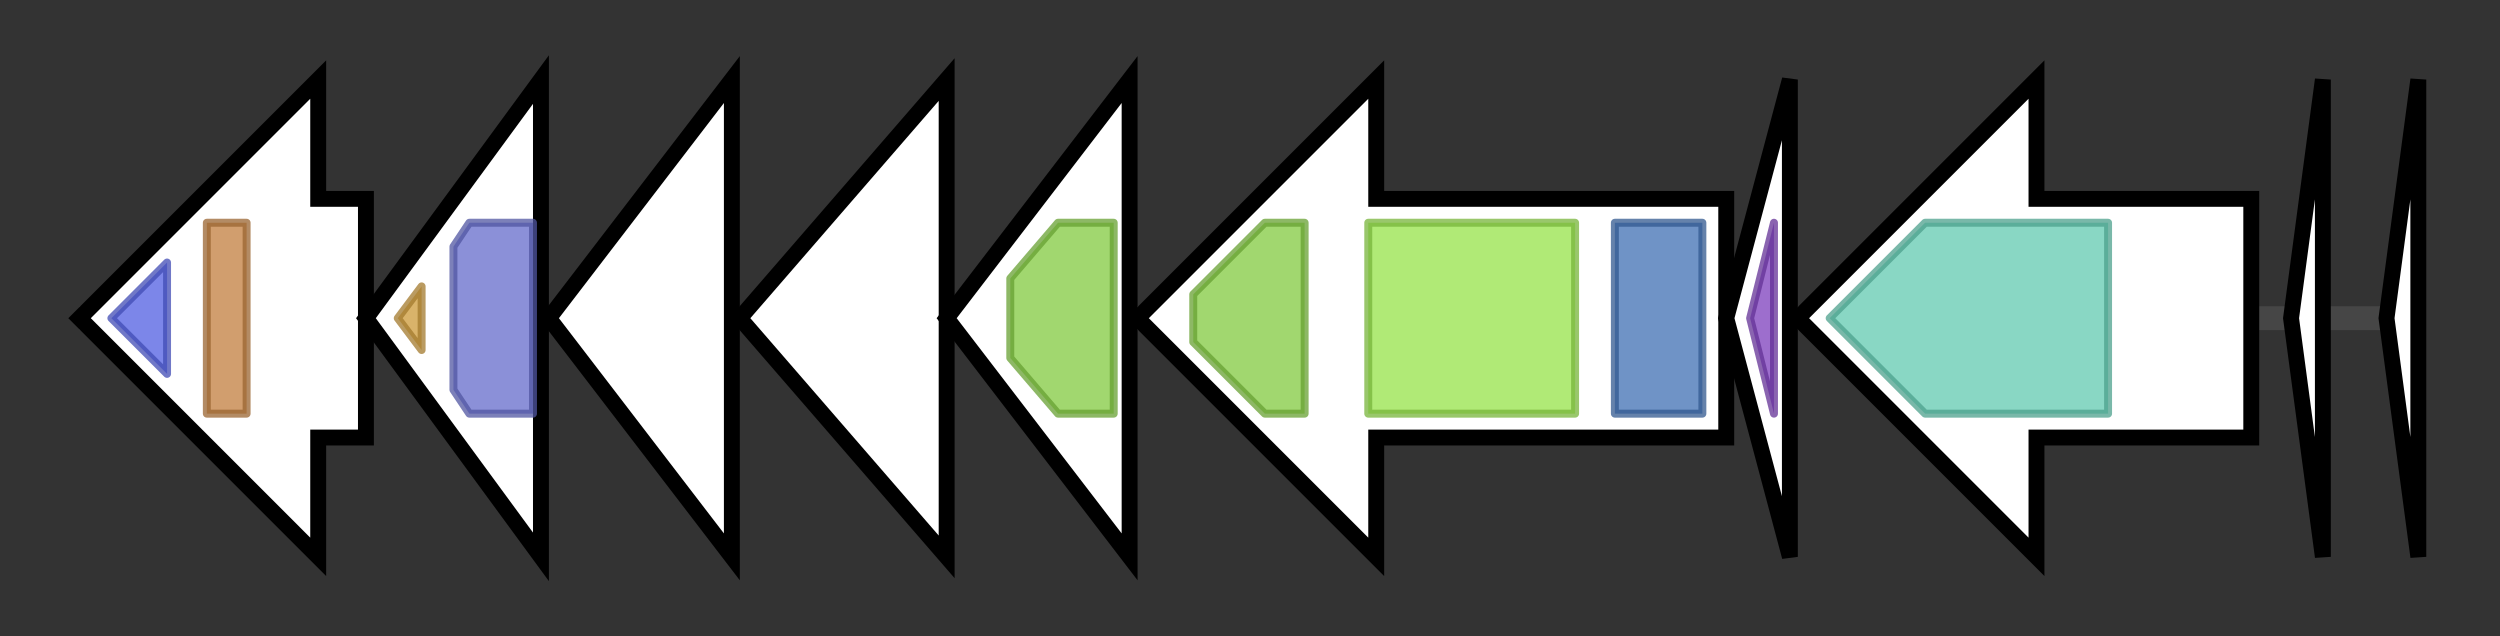 <svg version="1.1" baseProfile="full" xmlns="http://www.w3.org/2000/svg" width="314.267" height="80">
	<rect width="100%" height="100%" fill="#333333" stroke="none"/>
	<g>
		<line x1="10" y1="40.0" x2="304.267" y2="40.0" style="stroke:rgb(70,70,70); stroke-width:3 "/>
		<g>
			<title>phoR (ERS132427_00205)
NisK</title>
			<polygon class="phoR (ERS132427_00205)
NisK" points="46,25 40,25 40,10 10,40 40,70 40,55 46,55" fill="rgb(255,255,255)" fill-opacity="1.0" stroke="rgb(0,0,0)" stroke-width="2"  />
			<g>
				<title>HATPase_c (PF02518)
"Histidine kinase-, DNA gyrase B-, and HSP90-like ATPase"</title>
				<polygon class="PF02518" points="14,40 21,33 21,47" stroke-linejoin="round" width="11" height="24" fill="rgb(80,94,225)" stroke="rgb(64,75,180)" stroke-width="1" opacity="0.75" />
			</g>
			<g>
				<title>HisKA (PF00512)
"His Kinase A (phospho-acceptor) domain"</title>
				<polygon class="PF00512" points="26,28 26,28 31,28 31,52 26,52 26,52" stroke-linejoin="round" width="5" height="24" fill="rgb(193,125,62)" stroke="rgb(154,100,49)" stroke-width="1" opacity="0.75" />
			</g>
		</g>
		<g>
			<title>arlR_1 (ERS132427_00206)
NisR</title>
			<polygon class="arlR_1 (ERS132427_00206)
NisR" points="46,40 68,10 68,70" fill="rgb(255,255,255)" fill-opacity="1.0" stroke="rgb(0,0,0)" stroke-width="2"  />
			<g>
				<title>Trans_reg_C (PF00486)
"Transcriptional regulatory protein, C terminal"</title>
				<polygon class="PF00486" points="50,40 53,36 53,44" stroke-linejoin="round" width="7" height="24" fill="rgb(204,153,57)" stroke="rgb(163,122,45)" stroke-width="1" opacity="0.75" />
			</g>
			<g>
				<title>Response_reg (PF00072)
"Response regulator receiver domain"</title>
				<polygon class="PF00072" points="57,31 59,28 67,28 67,52 59,52 57,49" stroke-linejoin="round" width="10" height="24" fill="rgb(100,107,203)" stroke="rgb(80,85,162)" stroke-width="1" opacity="0.75" />
			</g>
		</g>
		<g>
			<title> (ERS132427_00207)
membrane protein</title>
			<polygon class=" (ERS132427_00207)
membrane protein" points="69,40 92,10 92,70" fill="rgb(255,255,255)" fill-opacity="1.0" stroke="rgb(0,0,0)" stroke-width="2"  />
		</g>
		<g>
			<title> (ERS132427_00208)
membrane protein</title>
			<polygon class=" (ERS132427_00208)
membrane protein" points="93,40 119,10 119,70" fill="rgb(255,255,255)" fill-opacity="1.0" stroke="rgb(0,0,0)" stroke-width="2"  />
		</g>
		<g>
			<title>ecsA_2 (ERS132427_00209)
ABC transporter ATP-binding protein</title>
			<polygon class="ecsA_2 (ERS132427_00209)
ABC transporter ATP-binding protein" points="119,40 142,10 142,70" fill="rgb(255,255,255)" fill-opacity="1.0" stroke="rgb(0,0,0)" stroke-width="2"  />
			<g>
				<title>ABC_tran (PF00005)
"ABC transporter"</title>
				<polygon class="PF00005" points="127,35 133,28 140,28 140,52 133,52 127,45" stroke-linejoin="round" width="13" height="24" fill="rgb(129,201,63)" stroke="rgb(103,160,50)" stroke-width="1" opacity="0.75" />
			</g>
		</g>
		<g>
			<title>lmrA (ERS132427_00210)
ABC transporter NBP/MSD fusion protein</title>
			<polygon class="lmrA (ERS132427_00210)
ABC transporter NBP/MSD fusion protein" points="217,25 173,25 173,10 143,40 173,70 173,55 217,55" fill="rgb(255,255,255)" fill-opacity="1.0" stroke="rgb(0,0,0)" stroke-width="2"  />
			<g>
				<title>ABC_tran (PF00005)
"ABC transporter"</title>
				<polygon class="PF00005" points="150,37 159,28 164,28 164,52 159,52 150,43" stroke-linejoin="round" width="14" height="24" fill="rgb(129,201,63)" stroke="rgb(103,160,50)" stroke-width="1" opacity="0.75" />
			</g>
			<g>
				<title>ABC_membrane (PF00664)
"ABC transporter transmembrane region"</title>
				<rect class="PF00664" x="172" y="28" stroke-linejoin="round" width="26" height="24" fill="rgb(149,226,73)" stroke="rgb(119,180,58)" stroke-width="1" opacity="0.75" />
			</g>
			<g>
				<title>Transglut_core3 (PF13471)
"Transglutaminase-like superfamily"</title>
				<rect class="PF13471" x="203" y="28" stroke-linejoin="round" width="11" height="24" fill="rgb(63,111,179)" stroke="rgb(50,88,143)" stroke-width="1" opacity="0.75" />
			</g>
		</g>
		<g>
			<title> (ERS132427_00211)
SynChlorMet cassette protein ScmD</title>
			<polygon class=" (ERS132427_00211)
SynChlorMet cassette protein ScmD" points="217,40 225,10 225,70" fill="rgb(255,255,255)" fill-opacity="1.0" stroke="rgb(0,0,0)" stroke-width="2"  />
			<g>
				<title>PqqD (PF05402)
"Coenzyme PQQ synthesis protein D (PqqD)"</title>
				<polygon class="PF05402" points="220,40 223,28 223,28 223,52 223,52" stroke-linejoin="round" width="6" height="24" fill="rgb(124,62,188)" stroke="rgb(99,49,150)" stroke-width="1" opacity="0.75" />
			</g>
		</g>
		<g>
			<title> (ERS132427_00212)
asparagine synthetase</title>
			<polygon class=" (ERS132427_00212)
asparagine synthetase" points="283,25 256,25 256,10 226,40 256,70 256,55 283,55" fill="rgb(255,255,255)" fill-opacity="1.0" stroke="rgb(0,0,0)" stroke-width="2"  />
			<g>
				<title>Asn_synthase (PF00733)
"Asparagine synthase"</title>
				<polygon class="PF00733" points="230,40 242,28 265,28 265,52 242,52" stroke-linejoin="round" width="39" height="24" fill="rgb(97,201,176)" stroke="rgb(77,160,140)" stroke-width="1" opacity="0.75" />
			</g>
		</g>
		<g>
			<title> (ERS132427_00213)
Uncharacterised protein</title>
			<polygon class=" (ERS132427_00213)
Uncharacterised protein" points="288,40 292,10 292,70" fill="rgb(255,255,255)" fill-opacity="1.0" stroke="rgb(0,0,0)" stroke-width="2"  />
		</g>
		<g>
			<title> (ERS132427_00214)
Uncharacterised protein</title>
			<polygon class=" (ERS132427_00214)
Uncharacterised protein" points="300,40 304,10 304,70" fill="rgb(255,255,255)" fill-opacity="1.0" stroke="rgb(0,0,0)" stroke-width="2"  />
		</g>
	</g>
</svg>
